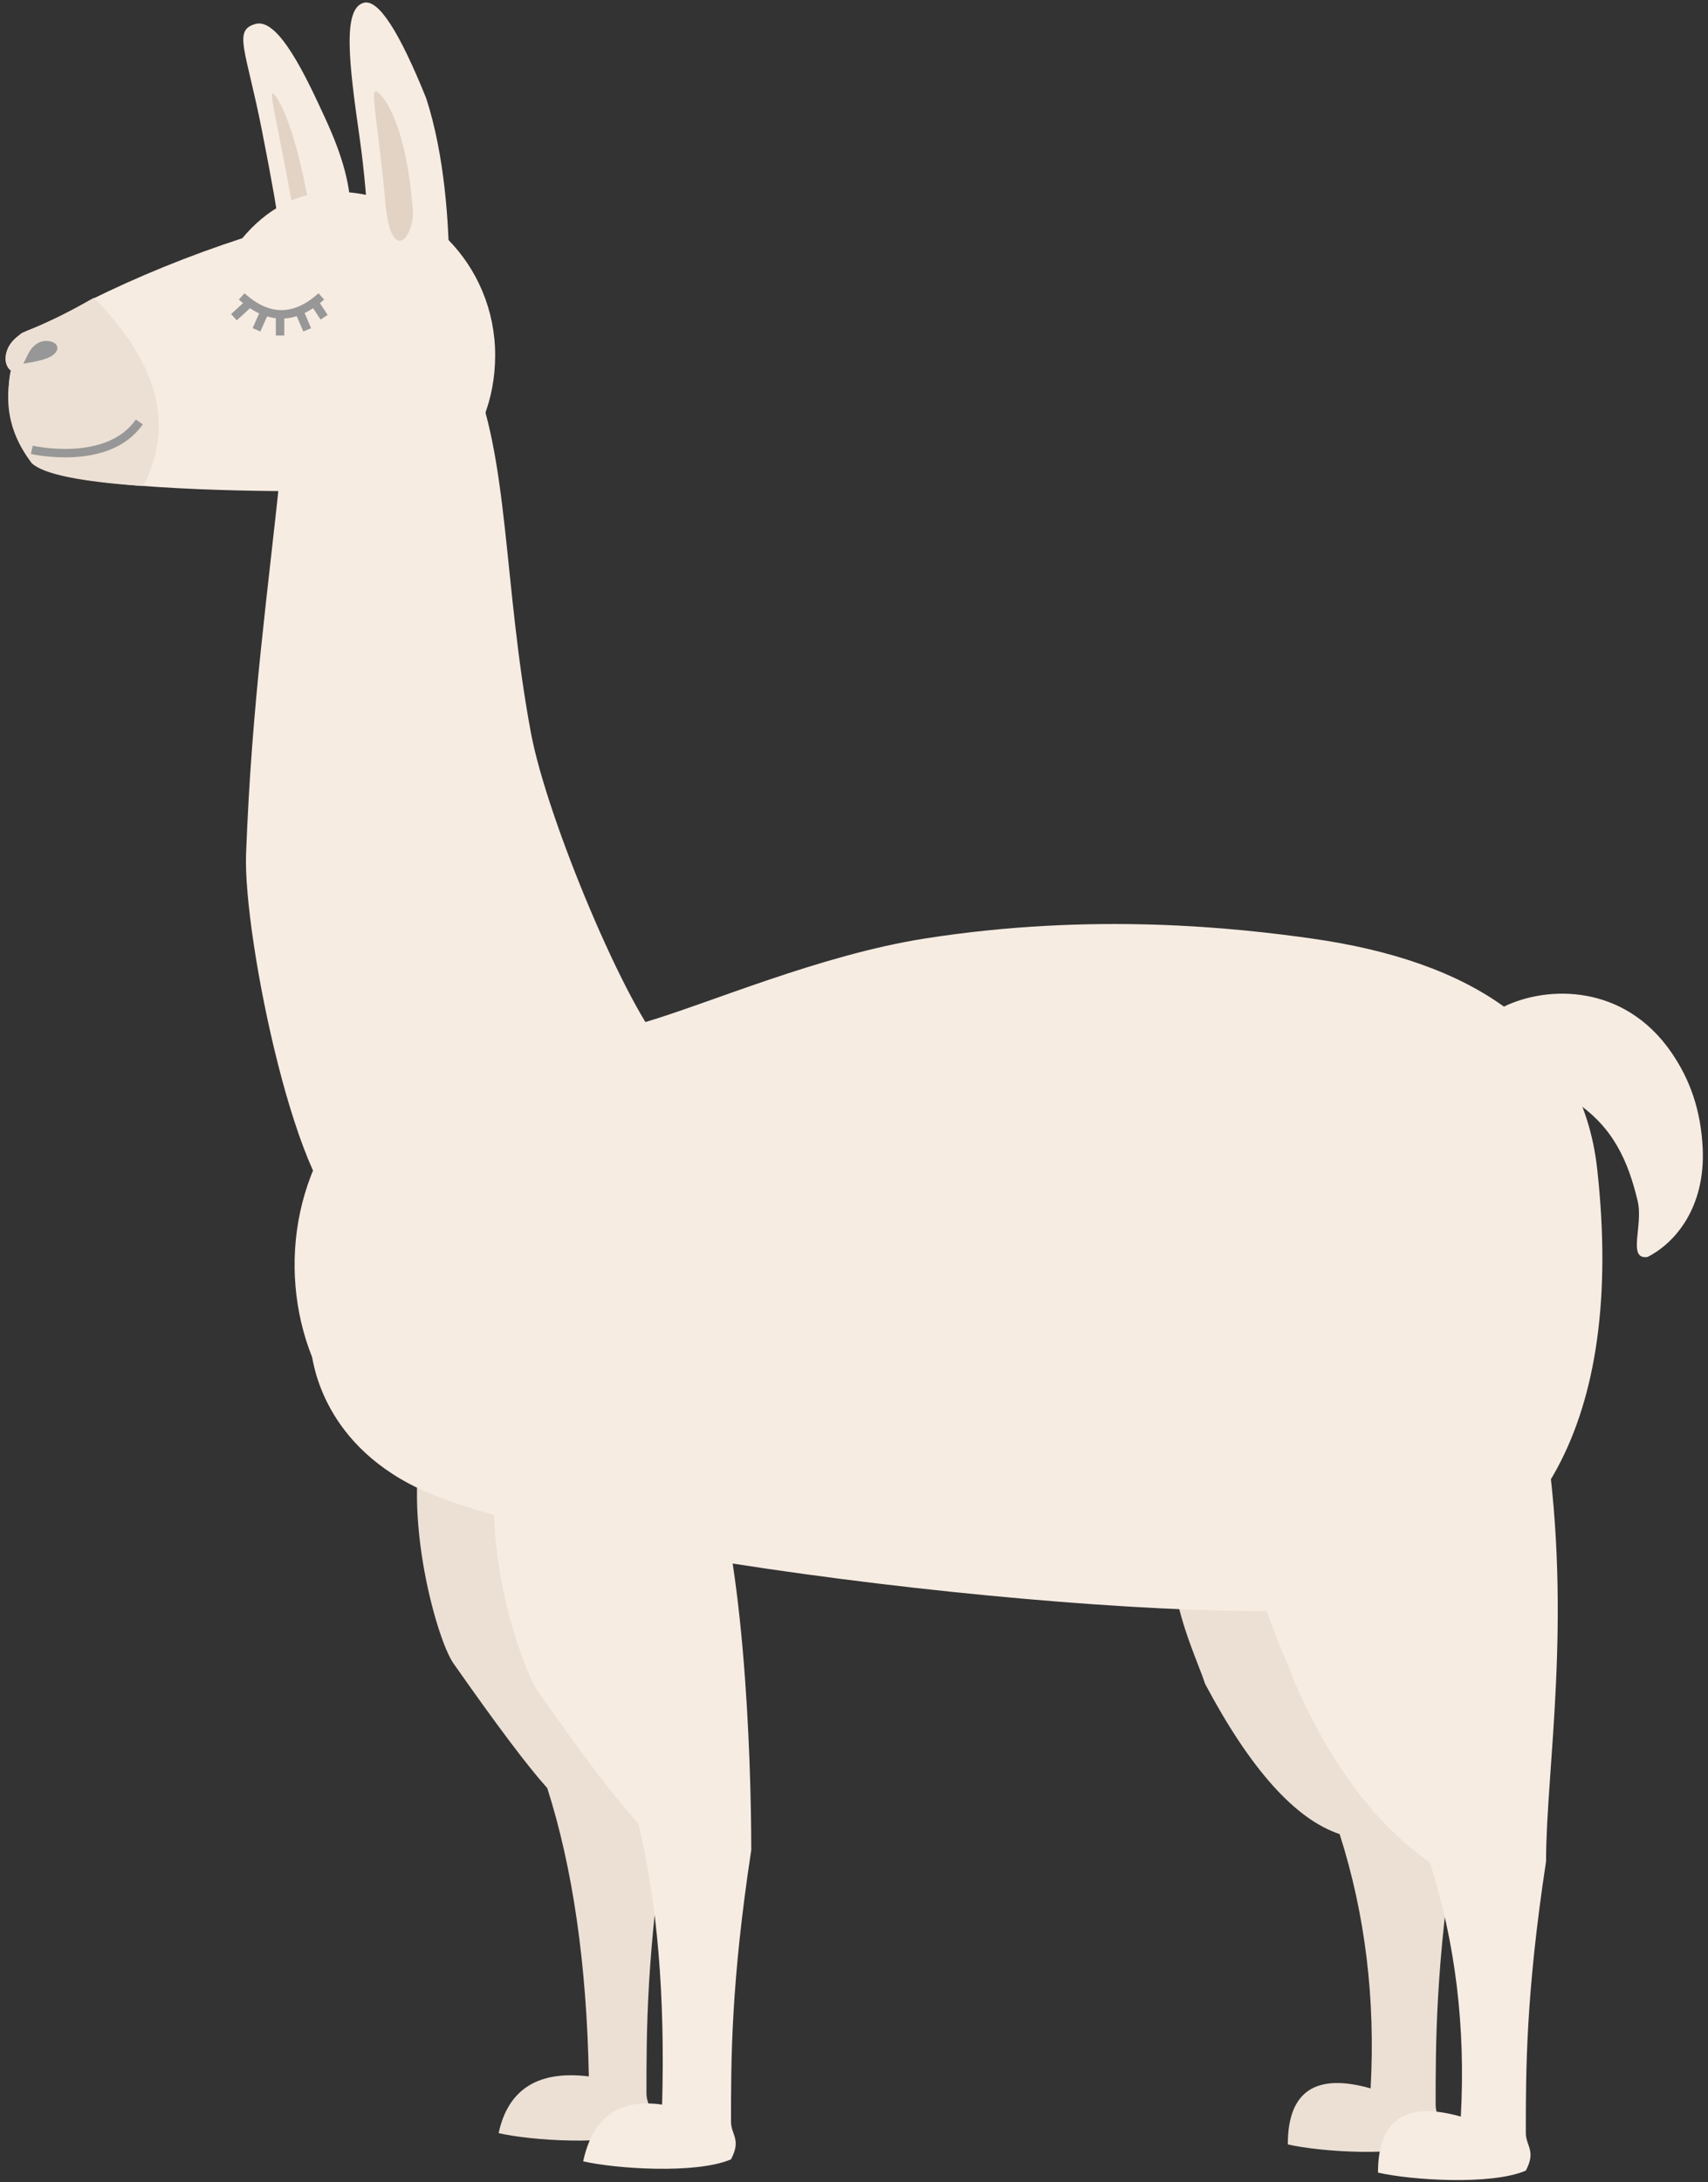<?xml version="1.0" encoding="UTF-8"?>
<svg width="303px" height="387px" viewBox="0 0 303 387" version="1.1" xmlns="http://www.w3.org/2000/svg" xmlns:xlink="http://www.w3.org/1999/xlink">
    <rect x="0" y="0" width="303" height="387" fill="#333333" stroke="none"/>
    <!-- Generator: Sketch 52.5 (67469) - http://www.bohemiancoding.com/sketch -->
    <title>llama</title>
    <desc>Created with Sketch.</desc>
    <g id="Page-2" stroke="none" stroke-width="1" fill="none" fill-rule="evenodd">
        <g id="llama" transform="translate(1, -2)">
            <path d="M279.956,224.941 C285.389,224.787 292.981,221.367 296.981,211.607 C299.577,205.271 300.077,199.544 299.138,193.896 C296.708,179.281 284.239,173.789 275.639,173.935 C267.038,174.081 274.006,184.944 279.912,194.49 C284.226,201.463 284.015,208.174 282.572,215.213 C281.672,219.604 276.441,223.866 279.956,224.941 Z" id="tail" fill="#F7ECE2" transform="translate(285.594, 199.436) rotate(-25) translate(-285.594, -199.436) "></path>
            <path d="M212.809,260.797 C220.922,251.327 242.545,246.771 250.504,257.568 C259.531,272.898 257.271,310.867 257.271,327.127 C253.681,350.727 253.681,364.209 253.681,375.263 C253.681,377.662 255.56,378.408 253.681,381.973 C247.479,384.637 233.083,383.637 227.458,382.322 C227.458,372.919 232.355,369.608 242.149,372.39 C243.022,356.509 241.19,341.474 236.651,327.285 C228.79,324.669 220.842,315.805 212.809,300.691 C210.408,293.447 200.684,275.262 212.809,260.797 Z" id="back_leg_2" fill="#ECE0D5"></path>
            <path d="M226.168,257.568 C237.746,242.35 265.312,246.771 273.271,257.568 C277.939,289.535 273.271,315.867 273.271,332.127 C269.681,355.727 269.681,369.209 269.681,380.263 C269.681,382.662 271.56,383.408 269.681,386.973 C263.479,389.637 249.083,388.637 243.458,387.322 C243.458,377.919 248.355,374.608 258.149,377.39 C259.022,361.509 257.19,346.474 252.651,332.285 C243.205,325.74 235.258,315.222 228.809,300.732 C226.408,293.488 214.043,272.033 226.168,257.568 Z" id="back_leg_1" fill="#F7ECE2"></path>
            <path d="M74.969,254.02 C79.12,244.707 101.531,241.659 108.285,250.972 C115.564,267.208 117.271,308.867 117.271,325.127 C113.681,348.727 113.681,362.209 113.681,373.263 C113.681,375.662 115.56,376.408 113.681,379.973 C107.479,382.637 93.083,381.637 87.458,380.322 C89.137,372.52 94.471,369.167 103.459,370.263 C103.08,350.361 100.621,333.316 96.083,319.127 C92.687,315.368 87.137,307.992 79.434,297 C76.315,292.549 69.637,268.191 74.969,254.02 Z" id="front_leg_2" fill="#ECE0D5"></path>
            <path d="M88.434,258.553 C92.585,249.24 116.983,249.24 123.737,258.553 C131.016,274.789 132.271,313.867 132.271,330.127 C128.681,353.727 128.681,367.209 128.681,378.263 C128.681,380.662 130.56,381.408 128.681,384.973 C122.479,387.637 108.083,386.637 102.458,385.322 C104.137,377.52 108.804,374.167 116.459,375.263 C117.001,355.856 115.592,339.232 112.234,325.391 C108.355,321.203 102.422,313.406 94.434,302 C91.289,297.509 83.102,272.725 88.434,258.553 Z" id="front_leg_1" fill="#F7ECE2"></path>
            <path d="M82.434,67.498 C89.334,82.873 88.26,105.538 93.186,131.973 C96.059,147.391 110.31,181.168 116.986,188.113 C123.663,195.059 84.227,222.312 61.454,218.322 C51.996,216.353 42.095,168.179 42.653,153.447 C43.677,126.434 46.47,107.787 49,83.213 C55.703,81.006 62.529,78.219 82.434,67.498 Z" id="neck" fill="#F7ECE2"></path>
            <path d="M66.623,193.268 C78.545,183.434 101.23,186.836 112.938,183.434 C124.645,180.031 144.355,171.389 163.121,168.445 C193.132,163.736 218.58,166.605 231.641,168.445 C259.345,172.348 279.58,184.186 282.354,209.421 C287.307,254.469 271.653,279.889 242.914,286.318 C217.855,291.925 106.043,279.998 74.94,266.742 C56.105,258.714 54.62,243.329 54.342,242.629 C48.122,226.993 50.889,206.246 66.623,193.268 Z" id="body" fill="#F7ECE2"></path>
            <g id="ear_2" transform="translate(39, 4)">
                <path d="M10.134,1.193 C14.393,1.193 16.4,12.959 17.689,20.438 C18.979,27.916 18.979,33.261 17.689,38.191 C12.584,38.862 8.286,38.263 4.797,36.396 C5.126,35.226 5.627,29.722 6.298,19.885 C7.305,5.13 5.874,1.193 10.134,1.193 Z" id="ear_2_outer" fill="#F7ECE2" transform="translate(11.727, 19.825) rotate(-15) translate(-11.727, -19.825) "></path>
                <path d="M10.648,14.131 C10.091,13.92 10.648,21.617 10.648,33.789 C10.648,45.962 13.781,39.901 13.564,34.889 C13.564,19.034 11.206,14.341 10.648,14.131 Z" id="ear_2_inner" fill="#E2D3C5" transform="translate(11.988, 27.519) rotate(-10) translate(-11.988, -27.519) "></path>
            </g>
            <g id="face" transform="translate(0, 36)">
                <path d="M51.293,53.102 C51.197,53.106 51.1,53.108 51.001,53.108 C43.601,53.108 9.969,52.792 4.745,48.194 C2.907,45.878 1.67,43.292 1.035,40.435 C0.083,36.149 0.729,31.84 1.035,31.5 C-0.263,31.5 -1.435,26.478 4.745,24.288 C7.073,23.462 10.471,21.783 14.94,19.249 C23.519,15 32.535,11.335 41.988,8.251 C46.127,3.266 51.65,0 58.341,0 C74.081,0 86.841,12.984 86.841,29 C86.841,45.016 75.174,55.836 63.39,55.836 C59.657,55.567 55.403,54.643 51.293,53.102 Z" id="face_whole" fill="#F7ECE2"></path>
                <path d="M15.571,19.444 C26.522,30.65 29.365,41.397 24.099,51.684 C13.358,50.92 6.99,49.625 4.994,47.798 C2.654,44.626 -0.327,39.652 1.529,31.498 C0.423,31.138 -0.645,28.501 3.105,25.5 C7.42,23.771 11.575,21.752 15.571,19.444 Z" id="snout" stroke="#ECE0D5" fill="#ECE0D5"></path>
                <path d="M4.148,30.046 C4.503,29.109 4.787,28.491 5.001,28.194 C5.736,27.173 6.582,26.883 7.312,26.883 C8.15,26.883 9.224,27.286 8.172,28.361 C7.617,28.928 6.276,29.49 4.148,30.046 Z" id="nose" stroke="#979797" fill="#979797" transform="translate(6.379, 28.465) rotate(5) translate(-6.379, -28.465) "></path>
                <path d="M4.888,46.599 C4.888,46.599 18.596,48.52 23.453,40.01" id="mouth" stroke="#979797" stroke-width="1.5" transform="translate(14.17, 43.397) rotate(5) translate(-14.17, -43.397) "></path>
            </g>
            <g id="ear_1" transform="translate(53, 0)">
                <path d="M16.964,2.174 C19.608,2.174 21.712,8.582 23.278,21.397 C23.836,32.088 21.385,43.961 19.479,51.335 C14.536,50.041 10.229,47.906 6.558,44.93 C8.19,37.541 9.356,30.935 10.057,25.11 C11.634,12.006 12.997,2.174 16.964,2.174 Z" id="ear_1_outer" fill="#F7ECE2" transform="translate(14.958, 26.754) rotate(-15) translate(-14.958, -26.754) "></path>
                <path d="M13.789,17.957 C12.881,17.747 13.789,25.443 13.789,37.616 C13.789,49.788 18.895,43.727 18.542,38.715 C18.542,22.861 14.698,18.167 13.789,17.957 Z" id="ear_1_inner" fill="#E2D3C5" transform="translate(15.972, 31.345) rotate(-5) translate(-15.972, -31.345) "></path>
            </g>
            <g id="eye" transform="translate(40, 54)" stroke="#979797" stroke-width="1.5">
                <path d="M1.875,0.573 C6.583,4.81 11.292,4.81 16,0.573"></path>
                <path d="M3.187,1.788 C3.187,1.788 2.291,2.612 0.5,4.26" id="Path"></path>
                <path d="M6.048,3.019 L4.5,6.5" id="Path-2"></path>
                <path d="M8.683,4 L8.683,7.5" id="Path-3"></path>
                <path d="M12,3 L13.5,6.5" id="Path-4"></path>
                <path d="M15,2 L16.5,4.26" id="Path-5"></path>
            </g>
        </g>
    </g>
</svg>